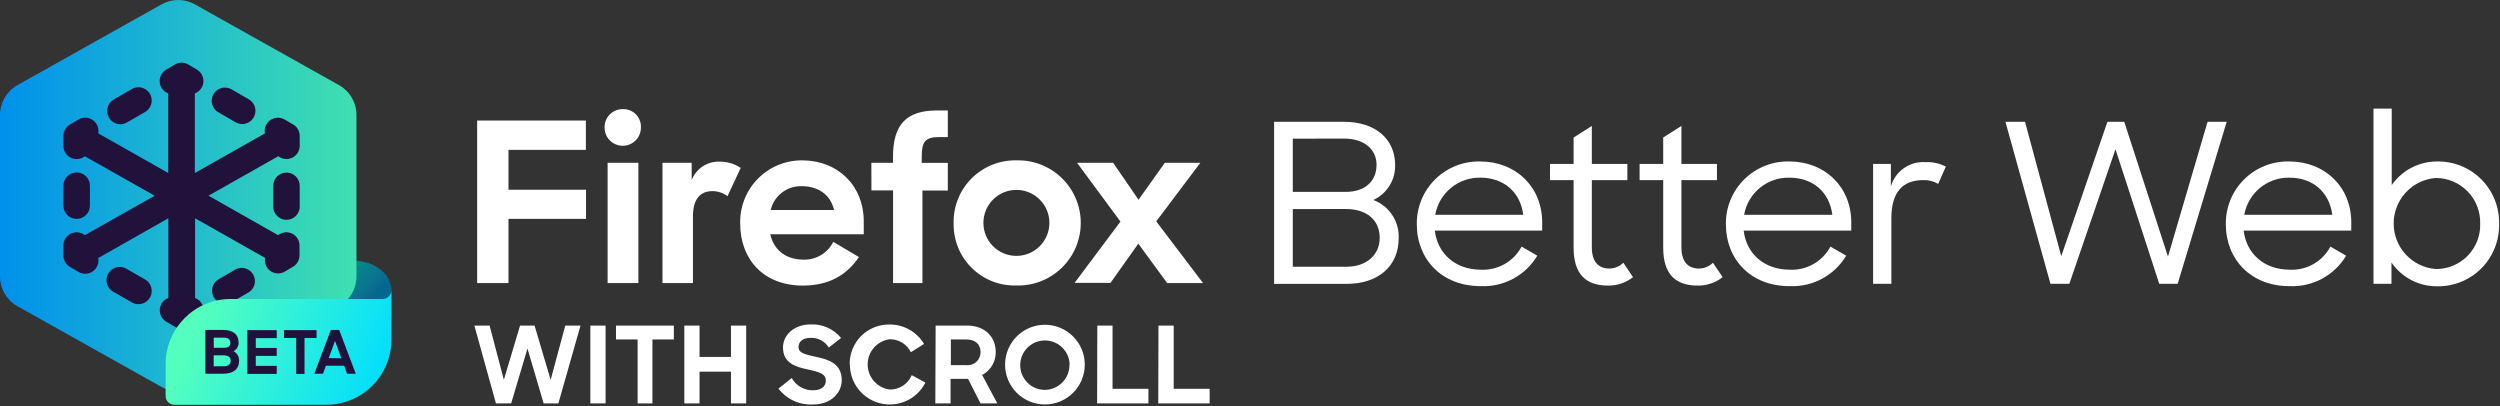 <?xml version="1.0" encoding="UTF-8"?>
<svg width="394px" height="64px" viewBox="0 0 394 64" version="1.1" xmlns="http://www.w3.org/2000/svg" xmlns:xlink="http://www.w3.org/1999/xlink">
    <rect x="0" y="0" width="394" height="64" fill="#333333" stroke="none"/>
    <!-- Generator: Sketch 64 (93537) - https://sketch.com -->
    <title>fbwAsset 1</title>
    <desc>Created with Sketch.</desc>
    <defs>
        <linearGradient x1="78.988%" y1="61.141%" x2="52.352%" y2="48.726%" id="linearGradient-1">
            <stop stop-color="#054096" stop-opacity="0.5" offset="0%"></stop>
            <stop stop-color="#0F3D9C" stop-opacity="0.44" offset="5%"></stop>
            <stop stop-color="#2F35B1" stop-opacity="0.25" offset="26%"></stop>
            <stop stop-color="#462FBF" stop-opacity="0.11" offset="47%"></stop>
            <stop stop-color="#542BC8" stop-opacity="0.03" offset="67%"></stop>
            <stop stop-color="#592ACB" stop-opacity="0" offset="86%"></stop>
        </linearGradient>
        <linearGradient x1="0%" y1="49.999%" x2="100%" y2="49.999%" id="linearGradient-2">
            <stop stop-color="#0090ED" offset="0%"></stop>
            <stop stop-color="#3FE1B0" offset="100%"></stop>
        </linearGradient>
        <linearGradient x1="10.971%" y1="41.281%" x2="102.406%" y2="60.922%" id="linearGradient-3">
            <stop stop-color="#54FFBD" offset="0%"></stop>
            <stop stop-color="#00DDFF" offset="100%"></stop>
        </linearGradient>
    </defs>
    <g id="Page-1" stroke="none" stroke-width="1" fill="none" fill-rule="evenodd">
        <g id="Desktop" transform="translate(-32, -24)" fill-rule="nonzero">
            <g id="fbwAsset-1" transform="translate(32, 24)">
                <path d="M75.2,18.992 L92.336,18.992 L92.336,23.624 L80.136,23.624 L80.136,29.904 L92.36,29.904 L92.36,34.496 L80.136,34.496 L80.136,44.608 L75.2,44.608 L75.2,18.992 Z M98.16,17.2 C98.928,17.175 99.673,17.471 100.213,18.018 C100.754,18.565 101.042,19.312 101.008,20.08 C101.019,21.103 100.484,22.055 99.604,22.576 C98.723,23.098 97.632,23.11 96.74,22.608 C95.848,22.107 95.291,21.167 95.28,20.144 C95.251,19.362 95.546,18.602 96.096,18.045 C96.646,17.488 97.401,17.182 98.184,17.2 L98.16,17.2 Z M95.76,25.656 L100.608,25.656 L100.608,44.608 L95.76,44.608 L95.76,25.656 Z M114.656,30.92 C113.978,30.407 113.154,30.127 112.304,30.12 C110.336,30.12 109.208,31.384 109.208,34.12 L109.208,44.608 L104.408,44.608 L104.408,25.656 L109.008,25.656 L109.008,28.392 C109.714,26.532 111.551,25.351 113.536,25.48 C114.677,25.483 115.791,25.826 116.736,26.464 L114.656,30.92 Z M116.656,35.24 C116.582,32.613 117.578,30.069 119.415,28.19 C121.251,26.311 123.772,25.258 126.4,25.272 C132.088,25.272 136.128,29.272 136.128,34.92 L136.128,36.92 L121.392,36.92 C121.92,39.32 123.792,40.92 126.624,40.92 C128.606,40.984 130.444,39.887 131.328,38.112 L135.368,40.512 C133.368,43.464 130.528,45.008 126.488,45.008 C120.344,44.992 116.656,40.888 116.656,35.24 Z M121.456,33.096 L131.44,33.096 C130.912,30.696 128.944,29.344 126.384,29.344 C124.058,29.259 121.997,30.831 121.464,33.096 L121.456,33.096 Z M137.328,25.656 L140.736,25.656 L140.736,24.712 C140.736,19.552 142.912,17.408 147.688,17.408 L149.376,17.408 L149.376,21.6 L148,21.6 C145.752,21.6 145.264,22.4 145.264,24.728 L145.264,25.672 L149.376,25.672 L149.376,30.024 L145.376,30.024 L145.376,44.608 L140.744,44.608 L140.744,30.008 L137.336,30.008 L137.328,25.656 Z M150.288,35.128 C150.246,32.494 151.277,29.957 153.143,28.098 C155.009,26.24 157.551,25.22 160.184,25.272 C163.774,25.17 167.135,27.026 168.96,30.119 C170.785,33.212 170.785,37.052 168.96,40.145 C167.135,43.238 163.774,45.094 160.184,44.992 C157.542,45.072 154.984,44.06 153.112,42.193 C151.241,40.326 150.222,37.77 150.296,35.128 L150.288,35.128 Z M165.384,35.128 C165.384,32.256 163.056,29.928 160.184,29.928 C157.312,29.928 154.984,32.256 154.984,35.128 C154.984,38 157.312,40.328 160.184,40.328 C163.056,40.328 165.384,38 165.384,35.128 L165.384,35.128 Z M176.584,34.92 L169.744,25.656 L175.432,25.656 L179.432,31.48 L183.576,25.656 L189.176,25.656 L182.224,34.888 L189.6,44.608 L183.944,44.608 L179.4,38.4 L175.016,44.576 L169.36,44.576 L176.584,34.92 Z" id="Shape" fill="#FFFFFF"></path>
                <path d="M200.8,19.2 L211.872,19.2 C216.672,19.2 219.872,21.856 219.872,25.992 C219.939,28.358 218.584,30.535 216.432,31.52 C218.931,32.443 220.548,34.874 220.432,37.536 C220.432,42.016 217.136,44.736 212.24,44.736 L200.8,44.736 L200.8,19.2 Z M203.744,21.856 L203.744,30.24 L212.08,30.24 C215.28,30.24 216.944,28.424 216.944,25.976 C216.944,23.528 214.992,21.84 211.832,21.84 L203.744,21.856 Z M203.744,32.952 L203.744,42.04 L212.192,42.04 C215.392,42.04 217.44,40.144 217.44,37.488 C217.44,34.832 215.592,32.936 212.048,32.936 L203.744,32.952 Z" id="Shape" fill="#FFFFFF"></path>
                <path d="M223.288,35.352 C223.246,32.696 224.289,30.137 226.176,28.268 C228.064,26.399 230.632,25.38 233.288,25.448 C238.888,25.448 243.048,29.448 243.048,35.048 L243.048,36.344 L226.128,36.344 C226.552,39.952 229.328,42.504 233.4,42.504 C236.059,42.636 238.554,41.217 239.8,38.864 L242.28,40.296 C240.422,43.409 237.006,45.252 233.384,45.096 C227.256,45.12 223.288,40.88 223.288,35.352 Z M226.192,33.848 L240.064,33.848 C239.608,30.28 237.016,28 233.288,28 C229.809,27.946 226.804,30.423 226.192,33.848 L226.192,33.848 Z" id="Shape" fill="#FFFFFF"></path>
                <path d="M244.288,25.832 L248,25.832 L248,21.672 L250.872,19.848 L250.872,25.832 L256.472,25.832 L256.472,28.384 L250.872,28.384 L250.872,38.96 C250.872,41.36 252.008,42.32 253.64,42.32 C254.465,42.317 255.255,41.989 255.84,41.408 L257.36,43.68 C256.24,44.563 254.85,45.032 253.424,45.008 C249.912,45.008 248,43.192 248,39.024 L248,28.384 L244.272,28.384 L244.288,25.832 Z" id="Path" fill="#FFFFFF"></path>
                <path d="M258.4,25.832 L262.12,25.832 L262.12,21.672 L264.992,19.848 L264.992,25.832 L270.592,25.832 L270.592,28.384 L264.992,28.384 L264.992,38.96 C264.992,41.36 266.128,42.32 267.76,42.32 C268.585,42.319 269.376,41.991 269.96,41.408 L271.488,43.68 C270.367,44.561 268.977,45.03 267.552,45.008 C264.04,45.008 262.12,43.192 262.12,39.024 L262.12,28.384 L258.4,28.384 L258.4,25.832 Z" id="Path" fill="#FFFFFF"></path>
                <path d="M272,35.352 C271.96,32.695 273.005,30.137 274.894,28.268 C276.782,26.398 279.352,25.38 282.008,25.448 C287.608,25.448 291.76,29.448 291.76,35.048 L291.76,36.344 L274.8,36.344 C275.224,39.952 278,42.504 282.072,42.504 C284.731,42.636 287.226,41.217 288.472,38.864 L290.96,40.296 C289.098,43.409 285.68,45.252 282.056,45.096 C275.936,45.12 272,40.88 272,35.352 Z M274.912,33.848 L288.776,33.848 C288.32,30.28 285.728,28 282.008,28 C278.513,27.923 275.483,30.405 274.872,33.848 L274.912,33.848 Z" id="Shape" fill="#FFFFFF"></path>
                <path d="M295.2,25.832 L298,25.832 L298,29.4 C298.68,26.985 300.961,25.379 303.464,25.552 C304.574,25.501 305.678,25.744 306.664,26.256 L305.456,28.984 C304.753,28.56 303.941,28.351 303.12,28.384 C299.92,28.384 298.08,30.208 298.08,34.376 L298.08,44.728 L295.2,44.728 L295.2,25.832 Z" id="Path" fill="#FFFFFF"></path>
                <polygon id="Path" fill="#FFFFFF" points="316.056 19.2 319.144 19.2 324.856 40.376 332.128 19.2 334.784 19.2 341.672 40.44 347.912 19.2 350.928 19.2 343.2 44.728 340.296 44.728 333.4 23.52 326.128 44.728 323.152 44.728"></polygon>
                <path d="M350.792,35.352 C350.75,32.694 351.794,30.135 353.683,28.265 C355.572,26.395 358.143,25.378 360.8,25.448 C366.4,25.448 370.56,29.448 370.56,35.048 L370.56,36.344 L353.6,36.344 C354.032,39.952 356.8,42.504 360.872,42.504 C363.531,42.636 366.026,41.217 367.272,38.864 L369.752,40.296 C367.893,43.412 364.473,45.255 360.848,45.096 C354.76,45.12 350.792,40.88 350.792,35.352 Z M353.696,33.848 L367.568,33.848 C367.104,30.28 364.52,28 360.8,28 C357.318,27.942 354.308,30.419 353.696,33.848 L353.696,33.848 Z" id="Shape" fill="#FFFFFF"></path>
                <path d="M376.896,41.376 L376.896,44.728 L374.064,44.728 L374.064,17.12 L376.936,17.12 L376.936,29.16 C378.583,26.817 381.273,25.431 384.136,25.448 C386.744,25.415 389.252,26.443 391.086,28.298 C392.919,30.152 393.919,32.673 393.856,35.28 C393.922,37.894 392.918,40.422 391.078,42.279 C389.237,44.136 386.718,45.162 384.104,45.12 C381.229,45.147 378.528,43.744 376.896,41.376 L376.896,41.376 Z M390.88,35.248 C390.932,33.354 390.214,31.519 388.891,30.162 C387.568,28.806 385.751,28.043 383.856,28.048 C380.12,28.354 377.243,31.475 377.243,35.224 C377.243,38.973 380.12,42.094 383.856,42.4 C385.748,42.423 387.568,41.672 388.893,40.322 C390.219,38.972 390.937,37.139 390.88,35.248 Z" id="Shape" fill="#FFFFFF"></path>
                <path d="M55.264,41.04 L29.224,41.04 C28.469,41.04 27.853,41.645 27.84,42.4 L27.84,46.568 C27.829,49.519 28.995,52.353 31.079,54.443 C33.162,56.533 35.993,57.706 38.944,57.704 L53.344,57.704 C55.555,57.706 57.676,56.83 59.241,55.268 C60.806,53.706 61.686,51.587 61.688,49.376 L61.688,45.728 C61.688,43.648 59.6,41.04 55.264,41.04 Z" id="Path" fill="#008787"></path>
                <g id="Group" opacity="0.9" transform="translate(27.2, 40.8)" fill="url(#linearGradient-1)">
                    <path d="M28.064,0.24 L2.024,0.24 C1.269,0.24 0.653,0.845 0.64,1.6 L0.64,5.768 C0.629,8.719 1.795,11.553 3.879,13.643 C5.962,15.733 8.793,16.906 11.744,16.904 L26.144,16.904 C28.355,16.906 30.476,16.03 32.041,14.468 C33.606,12.906 34.486,10.787 34.488,8.576 L34.488,4.928 C34.488,2.848 32.4,0.24 28.064,0.24 Z" id="Path"></path>
                </g>
                <path d="M53.44,13.424 L30.704,0.68 C29.077,-0.224 27.099,-0.224 25.472,0.68 L2.736,13.424 C1.048,14.374 0.002,16.159 0,18.096 L0,43.584 C0,45.519 1.047,47.303 2.736,48.248 L25.472,60.992 C27.096,61.909 29.08,61.909 30.704,60.992 L53.44,48.248 C55.132,47.306 56.179,45.52 56.176,43.584 L56.176,18.096 C56.177,16.158 55.131,14.371 53.44,13.424 L53.44,13.424 Z" id="Path" fill="url(#linearGradient-2)"></path>
                <path d="M9.992,32.408 L9.992,29.264 C9.992,28.111 10.927,27.176 12.08,27.176 C13.233,27.176 14.168,28.111 14.168,29.264 L14.168,32.408 C14.168,33.561 13.233,34.496 12.08,34.496 C10.927,34.496 9.992,33.561 9.992,32.408 L9.992,32.408 Z M20.696,47.608 C21.346,48.024 22.172,48.047 22.844,47.669 C23.517,47.29 23.926,46.572 23.908,45.801 C23.89,45.03 23.449,44.331 22.76,43.984 L20,42.4 C19.35,41.984 18.524,41.961 17.852,42.339 C17.179,42.718 16.77,43.436 16.788,44.207 C16.806,44.978 17.247,45.677 17.936,46.024 L20.696,47.608 Z M35.504,47.88 C35.866,47.879 36.221,47.785 36.536,47.608 L39.296,46.008 C40.174,45.387 40.436,44.2 39.902,43.267 C39.368,42.333 38.212,41.958 37.232,42.4 L34.464,44 C33.646,44.472 33.248,45.434 33.491,46.347 C33.735,47.259 34.56,47.894 35.504,47.896 L35.504,47.88 Z M45.152,27.2 C44.599,27.198 44.068,27.416 43.676,27.806 C43.284,28.197 43.064,28.727 43.064,29.28 L43.064,32.424 C43.016,33.199 43.402,33.937 44.067,34.34 C44.732,34.742 45.564,34.742 46.229,34.34 C46.894,33.937 47.28,33.199 47.232,32.424 L47.232,29.264 C47.23,28.714 47.01,28.188 46.619,27.801 C46.229,27.414 45.702,27.198 45.152,27.2 Z M46.184,19.616 L44.824,18.816 C43.816,18.253 42.543,18.611 41.976,19.616 C41.732,20.042 41.65,20.542 41.744,21.024 L30.704,27.272 L30.704,14.72 C31.462,14.436 31.988,13.739 32.053,12.933 C32.118,12.126 31.711,11.354 31.008,10.952 L29.648,10.152 C29.007,9.791 28.225,9.791 27.584,10.152 L26.224,10.952 C25.219,11.519 24.861,12.792 25.424,13.8 C25.671,14.22 26.055,14.542 26.512,14.712 L26.512,27.264 L15.48,21.016 C15.574,20.534 15.492,20.034 15.248,19.608 C14.979,19.124 14.528,18.767 13.994,18.617 C13.461,18.467 12.89,18.536 12.408,18.808 L11.048,19.608 C10.395,19.979 9.992,20.673 9.992,21.424 L9.992,23.024 C10.008,23.815 10.47,24.529 11.185,24.868 C11.9,25.207 12.745,25.112 13.368,24.624 L24.376,30.848 L13.368,37.064 C12.747,36.569 11.899,36.471 11.181,36.811 C10.464,37.151 10.002,37.87 9.992,38.664 L9.992,40.264 C9.99,41.014 10.394,41.706 11.048,42.072 L12.408,42.872 C12.889,43.149 13.462,43.22 13.996,43.069 C14.531,42.919 14.982,42.559 15.248,42.072 C15.492,41.646 15.574,41.146 15.48,40.664 L26.528,34.4 L26.528,46.968 C26.068,47.133 25.682,47.456 25.44,47.88 C25.168,48.362 25.099,48.933 25.249,49.466 C25.399,50 25.756,50.451 26.24,50.72 L27.6,51.52 C27.913,51.702 28.269,51.799 28.632,51.8 C28.994,51.798 29.35,51.701 29.664,51.52 L31.024,50.72 C31.51,50.452 31.868,50.001 32.018,49.467 C32.168,48.934 32.098,48.362 31.824,47.88 C31.587,47.455 31.203,47.13 30.744,46.968 L30.744,34.4 L41.784,40.648 C41.641,41.431 41.958,42.226 42.601,42.695 C43.244,43.164 44.098,43.224 44.8,42.848 L46.16,42.048 C46.799,41.681 47.195,41.001 47.2,40.264 L47.2,38.664 C47.194,37.87 46.734,37.15 46.017,36.809 C45.3,36.468 44.451,36.567 43.832,37.064 L32.856,30.84 L43.864,24.616 C44.485,25.106 45.33,25.201 46.045,24.862 C46.759,24.522 47.219,23.807 47.232,23.016 L47.232,21.416 C47.232,20.667 46.833,19.975 46.184,19.6 L46.184,19.616 Z M34.464,17.728 L37.232,19.328 C38.225,19.828 39.436,19.463 39.986,18.497 C40.536,17.531 40.233,16.303 39.296,15.704 L36.536,14.104 C35.887,13.71 35.075,13.699 34.416,14.075 C33.757,14.452 33.354,15.157 33.364,15.916 C33.374,16.675 33.795,17.369 34.464,17.728 Z M18.968,19.576 C19.33,19.576 19.685,19.482 20,19.304 L22.76,17.704 C23.449,17.357 23.89,16.658 23.908,15.887 C23.926,15.116 23.517,14.398 22.844,14.019 C22.172,13.641 21.346,13.664 20.696,14.08 L17.928,15.68 C17.11,16.152 16.712,17.114 16.955,18.027 C17.199,18.939 18.024,19.574 18.968,19.576 L18.968,19.576 Z" id="Shape" fill="#20123A"></path>
                <path d="M60.296,47.12 L36.36,47.12 C30.696,47.12 26.104,51.712 26.104,57.376 L26.104,62.4 C26.102,62.768 26.247,63.123 26.507,63.384 C26.766,63.645 27.12,63.792 27.488,63.792 L51.424,63.792 C54.148,63.794 56.761,62.712 58.687,60.785 C60.612,58.858 61.692,56.244 61.688,53.52 L61.688,45.728 C61.688,46.497 61.065,47.12 60.296,47.12 L60.296,47.12 Z" id="Path" fill="url(#linearGradient-3)"></path>
                <path d="M36.8,55.352 C37.311,55.08 37.622,54.539 37.6,53.96 C37.6,52.72 36.744,52 35.2,52 L32.368,52 L32.368,58.896 L35.2,58.896 C36.736,58.896 37.68,58.216 37.68,56.856 C37.709,56.225 37.365,55.636 36.8,55.352 Z M33.68,53.216 L35.28,53.216 C35.976,53.216 36.304,53.504 36.304,54.016 C36.304,54.528 36,54.816 35.296,54.816 L33.696,54.816 L33.68,53.216 Z M35.28,57.728 L33.68,57.728 L33.68,56 L35.2,56 C36,56 36.36,56.312 36.36,56.848 C36.36,57.384 36,57.728 35.256,57.728 L35.28,57.728 Z" id="Shape" fill="#20123A"></path>
                <polygon id="Path" fill="#20123A" points="38.984 58.928 43.616 58.928 43.616 57.664 40.312 57.664 40.312 56.088 43.616 56.088 43.616 54.84 40.312 54.84 40.312 53.288 43.616 53.288 43.616 52.032 38.984 52.032"></polygon>
                <polygon id="Path" fill="#20123A" points="49.888 52.032 44.76 52.032 44.76 53.264 46.68 53.264 46.68 58.928 47.992 58.928 47.992 53.264 49.888 53.264"></polygon>
                <path d="M53.456,52 L52.144,52 L49.536,58.896 L50.904,58.896 L51.36,57.64 L54.24,57.64 L54.696,58.896 L56.064,58.896 L53.456,52 Z M51.808,56.432 L52.8,53.72 L53.792,56.464 L51.808,56.432 Z" id="Shape" fill="#20123A"></path>
                <path d="M74.76,51.312 L77.16,51.312 L79.408,59.848 L81.96,51.312 L84.248,51.312 L86.784,59.864 L89.088,51.312 L91.488,51.312 L88,63.576 L85.68,63.576 L83.128,54.928 L80.56,63.576 L78.16,63.576 L74.76,51.312 Z M93.04,51.312 L95.44,51.312 L95.44,63.576 L93.04,63.576 L93.04,51.312 Z M100.488,53.496 L97.08,53.496 L97.08,51.312 L106.2,51.312 L106.2,53.496 L102.824,53.496 L102.824,63.576 L100.488,63.576 L100.488,53.496 Z M115.2,58.576 L110.248,58.576 L110.248,63.576 L107.848,63.576 L107.848,51.312 L110.248,51.312 L110.248,56.256 L115.2,56.256 L115.2,51.312 L117.6,51.312 L117.6,63.576 L115.2,63.576 L115.2,58.576 Z M122.712,61.224 L124.776,59.576 C125.451,60.794 126.744,61.539 128.136,61.512 C129.464,61.512 130.152,60.872 130.152,59.984 C130.152,58.84 128.976,58.608 127.28,58.216 C125.448,57.832 123.4,57.248 123.4,54.76 C123.4,52.744 125.2,51.128 127.752,51.128 C129.599,51.043 131.378,51.835 132.552,53.264 L130.624,54.776 C130.016,53.782 128.916,53.196 127.752,53.248 C126.424,53.248 125.848,53.904 125.848,54.712 C125.848,55.704 127.08,55.888 128.608,56.24 C130.488,56.64 132.656,57.248 132.656,59.896 C132.656,62 130.888,63.744 128.152,63.744 C126.019,63.871 123.964,62.926 122.672,61.224 L122.712,61.224 Z M133.912,57.448 C133.877,55.77 134.527,54.15 135.711,52.96 C136.896,51.771 138.514,51.115 140.192,51.144 C142.421,51.126 144.492,52.293 145.632,54.208 L143.552,55.512 C142.932,54.236 141.627,53.437 140.208,53.464 C138.224,53.732 136.743,55.426 136.743,57.428 C136.743,59.43 138.224,61.124 140.208,61.392 C141.722,61.422 143.101,60.524 143.688,59.128 L145.848,60.288 C144.537,62.891 141.608,64.252 138.773,63.576 C135.937,62.9 133.939,60.363 133.944,57.448 L133.912,57.448 Z M147.456,51.312 L152.432,51.312 C155.248,51.312 156.928,53.128 156.928,55.464 C156.961,56.984 156.131,58.391 154.784,59.096 L157.184,63.576 L154.528,63.576 L152.568,59.712 L149.808,59.712 L149.808,63.576 L147.408,63.576 L147.456,51.312 Z M149.856,53.496 L149.856,57.544 L152.256,57.544 C152.842,57.616 153.431,57.43 153.868,57.034 C154.306,56.637 154.55,56.07 154.536,55.48 C154.536,54.272 153.736,53.496 152.256,53.496 L149.856,53.496 Z M158.4,57.448 C158.409,53.98 161.228,51.175 164.696,51.184 C168.164,51.193 170.969,54.012 170.96,57.48 C170.951,60.948 168.132,63.753 164.664,63.744 C162.998,63.742 161.401,63.077 160.226,61.896 C159.051,60.714 158.394,59.114 158.4,57.448 L158.4,57.448 Z M168.576,57.448 C168.519,55.313 166.753,53.622 164.618,53.657 C162.482,53.691 160.773,55.439 160.785,57.575 C160.798,59.711 162.528,61.438 164.664,61.448 C165.711,61.438 166.71,61.009 167.439,60.258 C168.167,59.506 168.565,58.495 168.544,57.448 L168.576,57.448 Z M172.936,51.312 L175.336,51.312 L175.336,61.28 L180.992,61.28 L180.992,63.576 L172.904,63.576 L172.936,51.312 Z M182.576,51.312 L184.976,51.312 L184.976,61.28 L190.64,61.28 L190.64,63.576 L182.544,63.576 L182.576,51.312 Z" id="Shape" fill="#FFFFFF"></path>
            </g>
        </g>
    </g>
</svg>